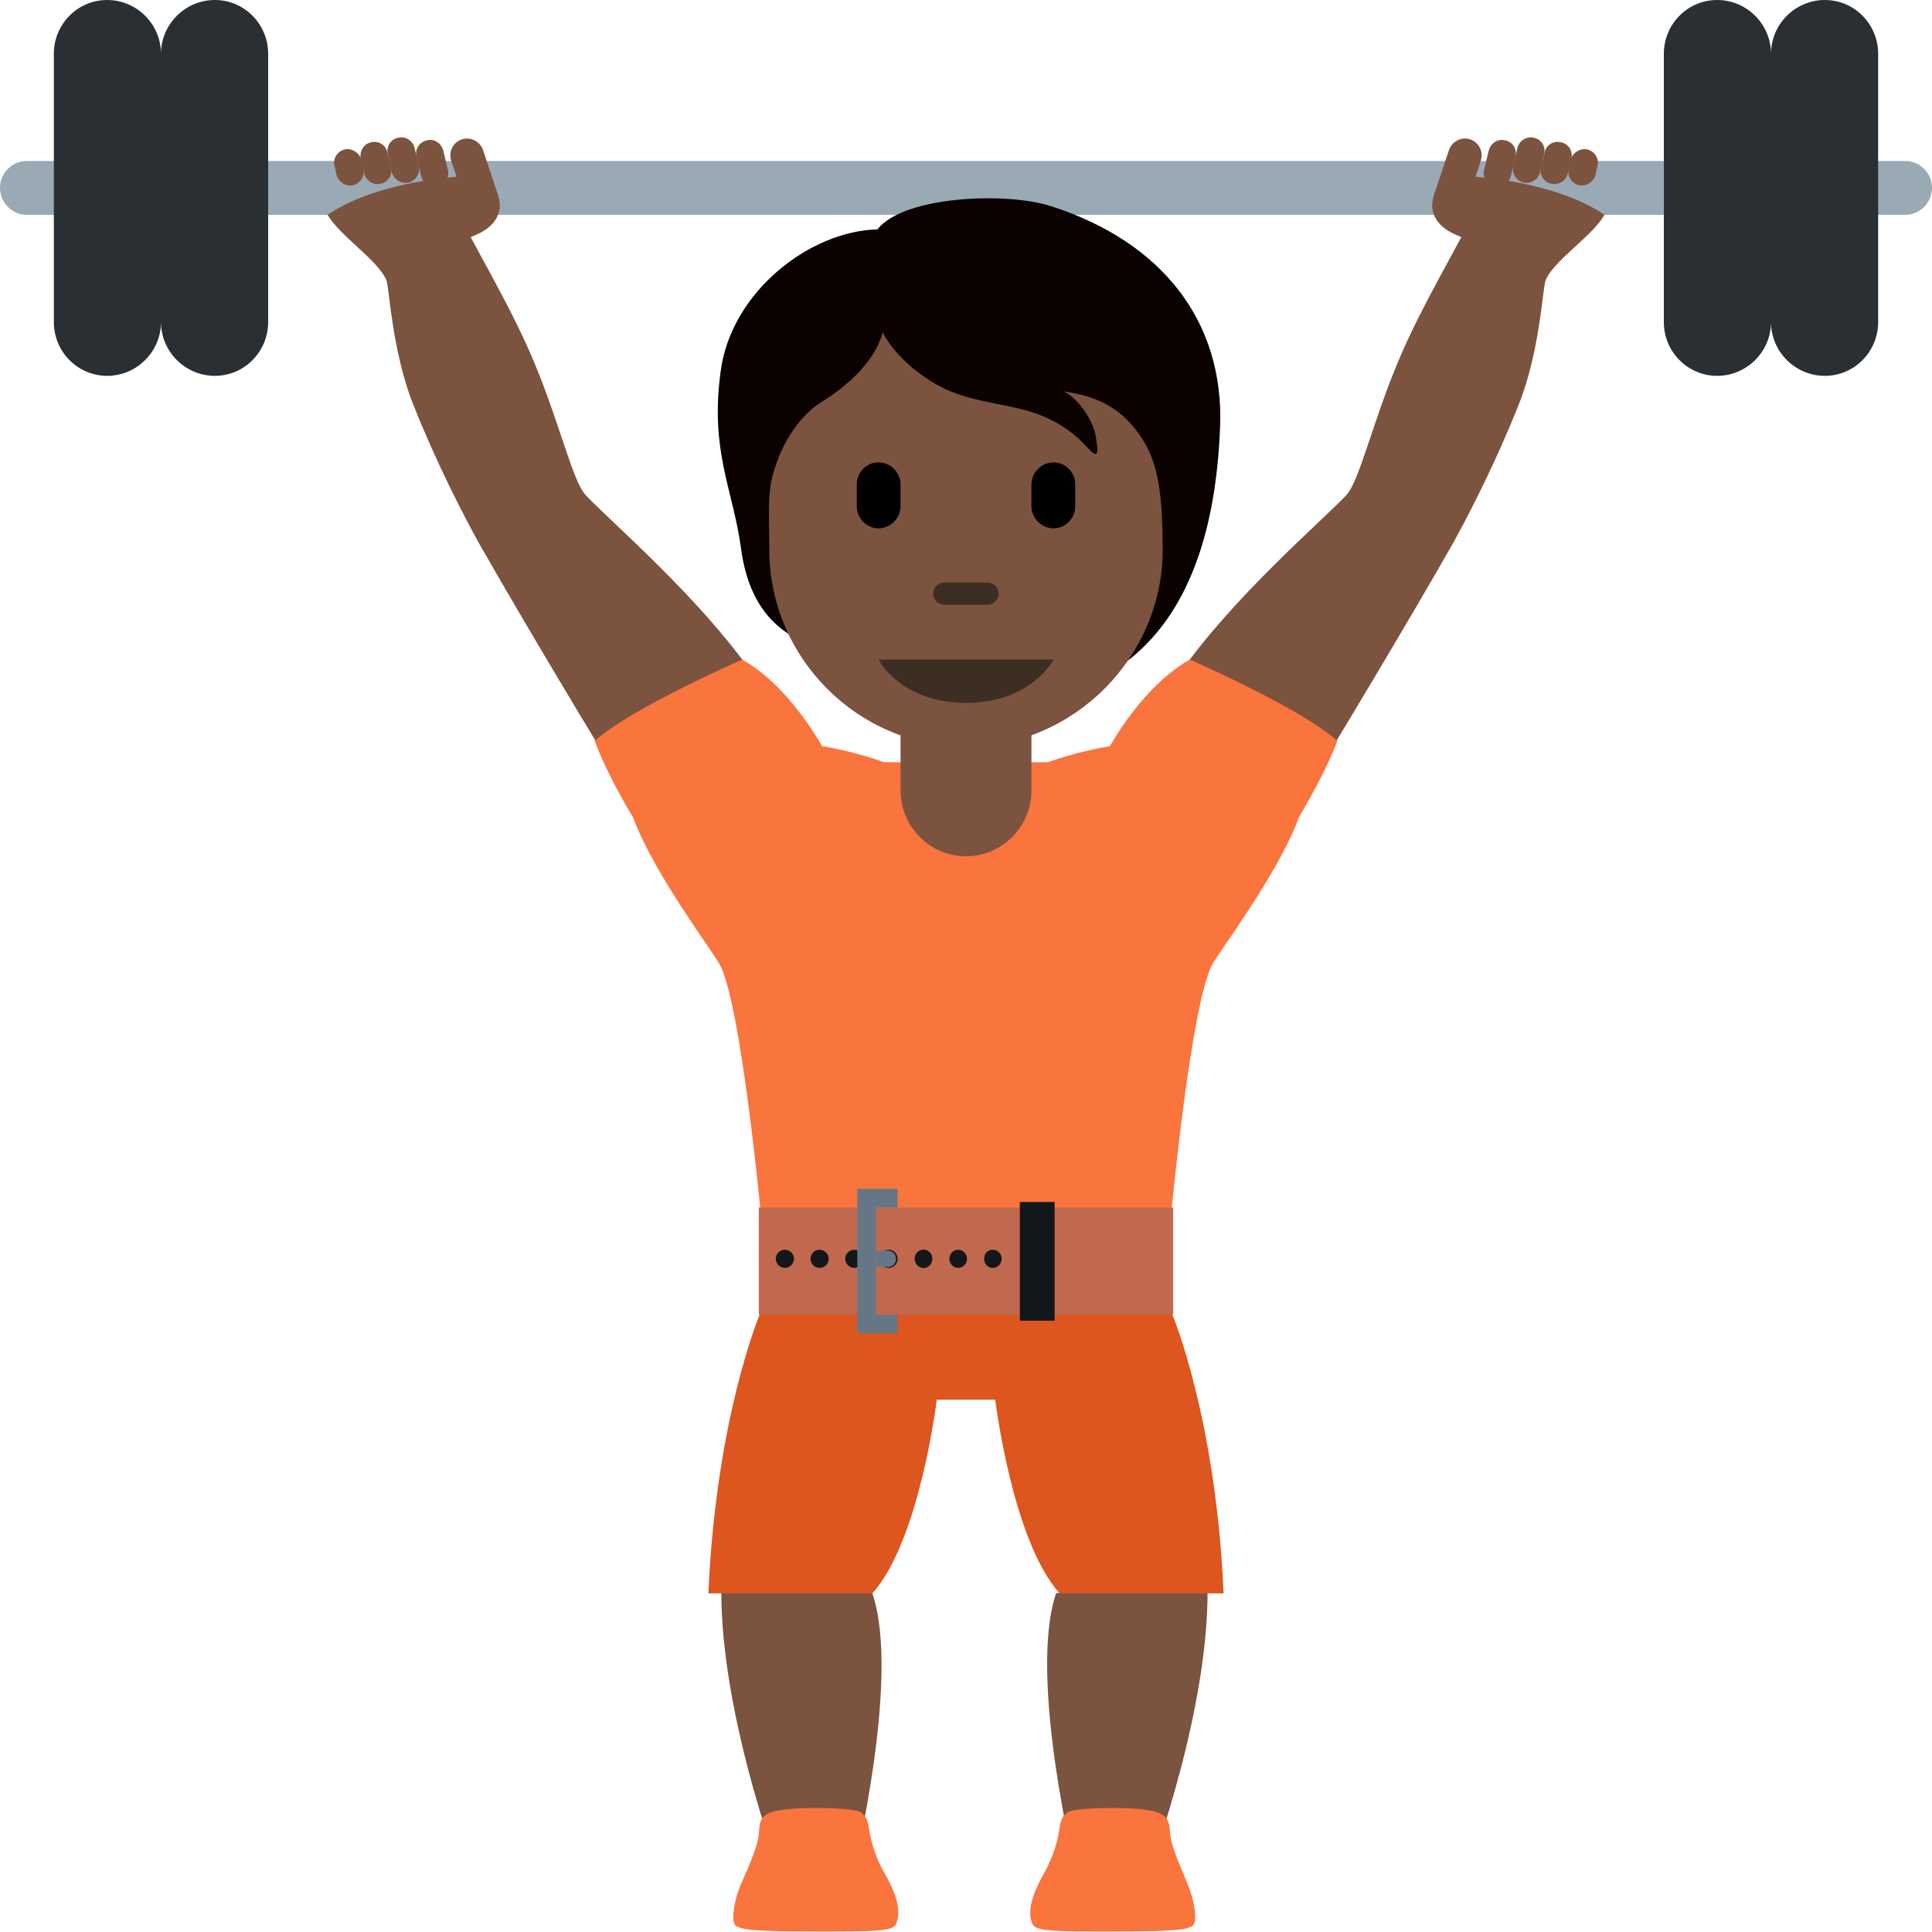 <?xml version="1.0" encoding="UTF-8"?>
<svg xmlns="http://www.w3.org/2000/svg" xmlns:xlink="http://www.w3.org/1999/xlink" width="15pt" height="15pt" viewBox="0 0 15 15" version="1.1">
<g id="surface1">
<path style=" stroke:none;fill-rule:nonzero;fill:rgb(48.627%,32.549%,24.314%);fill-opacity:1;" d="M 6.625 14.531 L 6.055 14.531 C 6.055 14.531 5.527 13.137 5.609 12.141 L 6.773 12.371 C 6.996 13.023 6.625 14.531 6.625 14.531 Z M 8.352 14.531 L 8.918 14.531 C 8.918 14.531 9.449 13.137 9.367 12.141 L 8.199 12.371 C 7.98 13.023 8.352 14.531 8.352 14.531 Z M 8.352 14.531 "/>
<path style=" stroke:none;fill-rule:nonzero;fill:rgb(98.039%,45.49%,24.314%);fill-opacity:1;" d="M 5.746 14.645 C 5.789 14.543 5.879 14.355 5.891 14.246 C 5.898 14.141 5.902 14.102 5.988 14.07 C 6.133 14.02 6.586 14.035 6.664 14.062 C 6.742 14.094 6.742 14.172 6.754 14.238 C 6.766 14.309 6.801 14.418 6.848 14.508 C 6.898 14.598 7.02 14.797 6.957 14.938 C 6.934 14.996 6.789 14.996 6.332 14.996 C 5.871 14.996 5.738 14.984 5.707 14.945 C 5.676 14.906 5.703 14.746 5.746 14.645 Z M 9.227 14.645 C 9.188 14.543 9.098 14.355 9.086 14.246 C 9.078 14.141 9.07 14.102 8.984 14.07 C 8.84 14.02 8.387 14.035 8.309 14.062 C 8.23 14.094 8.23 14.172 8.219 14.238 C 8.207 14.309 8.172 14.418 8.125 14.508 C 8.078 14.598 7.953 14.797 8.016 14.938 C 8.043 14.996 8.184 14.996 8.645 14.996 C 9.105 14.996 9.234 14.984 9.266 14.945 C 9.297 14.906 9.27 14.746 9.227 14.645 Z M 9.227 14.645 "/>
<path style=" stroke:none;fill-rule:nonzero;fill:rgb(48.627%,32.549%,24.314%);fill-opacity:1;" d="M 3.602 1.727 C 3.605 1.781 3.965 2.367 4.152 2.824 C 4.344 3.285 4.449 3.742 4.547 3.844 C 4.746 4.055 5.422 4.629 5.848 5.238 C 6.273 5.848 6.148 6.281 5.871 6.457 C 5.504 6.688 5.121 6.539 4.855 6.129 C 4.668 5.832 4.043 4.789 3.715 4.211 C 3.59 3.984 3.383 3.582 3.207 3.137 C 3.043 2.723 3.023 2.234 3 2.176 C 2.926 1.996 2.531 1.766 2.516 1.59 C 2.516 1.59 3.586 1.547 3.602 1.727 Z M 11.398 1.727 C 11.395 1.781 11.035 2.367 10.848 2.824 C 10.656 3.285 10.551 3.742 10.453 3.844 C 10.254 4.055 9.578 4.629 9.152 5.238 C 8.727 5.848 8.852 6.281 9.129 6.457 C 9.496 6.688 9.879 6.539 10.145 6.129 C 10.332 5.832 10.957 4.789 11.285 4.211 C 11.41 3.984 11.617 3.582 11.793 3.137 C 11.957 2.723 11.977 2.234 12 2.176 C 12.074 1.996 12.469 1.77 12.484 1.59 C 12.484 1.59 11.414 1.547 11.398 1.727 Z M 11.398 1.727 "/>
<path style=" stroke:none;fill-rule:nonzero;fill:rgb(60%,66.667%,70.98%);fill-opacity:1;" d="M 15 1.457 C 15 1.574 14.906 1.668 14.793 1.668 L 0.207 1.668 C 0.094 1.668 0 1.574 0 1.457 C 0 1.344 0.094 1.25 0.207 1.25 L 14.793 1.25 C 14.906 1.25 15 1.344 15 1.457 Z M 15 1.457 "/>
<path style=" stroke:none;fill-rule:nonzero;fill:rgb(16.078%,18.431%,20%);fill-opacity:1;" d="M 14.168 0 C 13.938 0 13.75 0.188 13.75 0.418 C 13.75 0.188 13.562 0 13.332 0 C 13.102 0 12.918 0.188 12.918 0.418 L 12.918 2.5 C 12.918 2.73 13.102 2.918 13.332 2.918 C 13.562 2.918 13.75 2.73 13.75 2.5 C 13.75 2.73 13.938 2.918 14.168 2.918 C 14.398 2.918 14.582 2.73 14.582 2.5 L 14.582 0.418 C 14.582 0.188 14.398 0 14.168 0 Z M 1.668 0 C 1.438 0 1.25 0.188 1.25 0.418 C 1.25 0.188 1.062 0 0.832 0 C 0.602 0 0.418 0.188 0.418 0.418 L 0.418 2.5 C 0.418 2.73 0.602 2.918 0.832 2.918 C 1.062 2.918 1.25 2.73 1.25 2.5 C 1.25 2.73 1.438 2.918 1.668 2.918 C 1.898 2.918 2.082 2.73 2.082 2.5 L 2.082 0.418 C 2.082 0.188 1.898 0 1.668 0 Z M 1.668 0 "/>
<path style=" stroke:none;fill-rule:nonzero;fill:rgb(98.039%,45.49%,24.314%);fill-opacity:1;" d="M 9.238 5.121 C 8.93 5.293 8.703 5.645 8.617 5.793 C 8.34 5.84 8.137 5.918 8.137 5.918 L 6.863 5.918 C 6.863 5.918 6.66 5.84 6.383 5.793 C 6.297 5.645 6.07 5.293 5.762 5.121 C 5.762 5.121 4.879 5.508 4.617 5.754 C 4.703 5.977 4.82 6.188 4.914 6.344 C 5.082 6.797 5.543 7.395 5.594 7.5 C 5.754 7.824 5.902 9.375 5.902 9.375 L 7.5 10 L 9.098 9.375 C 9.098 9.375 9.246 7.824 9.406 7.5 C 9.457 7.395 9.918 6.797 10.086 6.344 C 10.176 6.188 10.297 5.977 10.383 5.754 C 10.121 5.508 9.238 5.121 9.238 5.121 Z M 9.238 5.121 "/>
<path style=" stroke:none;fill-rule:nonzero;fill:rgb(48.627%,32.549%,24.314%);fill-opacity:1;" d="M 11.289 1.816 C 11.152 1.754 11.09 1.641 11.133 1.52 L 11.133 1.516 C 11.176 1.395 11.254 1.371 11.441 1.371 C 11.441 1.371 12.074 1.406 12.457 1.668 C 12.457 1.668 12.266 1.797 12.164 1.902 L 12.164 1.906 C 12.09 2.133 11.375 1.859 11.289 1.816 Z M 11.289 1.816 "/>
<path style=" stroke:none;fill-rule:nonzero;fill:rgb(48.627%,32.549%,24.314%);fill-opacity:1;" d="M 11.602 1.445 C 11.543 1.434 11.508 1.375 11.523 1.316 L 11.559 1.168 C 11.574 1.109 11.633 1.074 11.688 1.09 C 11.746 1.102 11.781 1.16 11.766 1.219 L 11.73 1.367 C 11.715 1.426 11.66 1.461 11.602 1.445 Z M 11.414 1.082 C 11.348 1.059 11.273 1.098 11.25 1.164 L 11.133 1.516 C 11.109 1.582 11.203 1.484 11.273 1.508 C 11.34 1.531 11.414 1.496 11.438 1.426 L 11.496 1.25 C 11.52 1.18 11.484 1.105 11.414 1.082 Z M 11.414 1.082 "/>
<path style=" stroke:none;fill-rule:nonzero;fill:rgb(48.627%,32.549%,24.314%);fill-opacity:1;" d="M 11.828 1.418 C 11.77 1.402 11.734 1.344 11.75 1.285 L 11.781 1.148 C 11.797 1.09 11.855 1.055 11.91 1.07 C 11.969 1.082 12.004 1.141 11.988 1.199 L 11.957 1.34 C 11.941 1.395 11.883 1.43 11.828 1.418 Z M 11.828 1.418 "/>
<path style=" stroke:none;fill-rule:nonzero;fill:rgb(48.627%,32.549%,24.314%);fill-opacity:1;" d="M 12.043 1.426 C 11.984 1.414 11.949 1.355 11.965 1.297 L 11.992 1.184 C 12.004 1.125 12.062 1.09 12.121 1.105 C 12.18 1.117 12.215 1.176 12.199 1.234 L 12.172 1.348 C 12.156 1.406 12.098 1.441 12.043 1.426 Z M 12.043 1.426 "/>
<path style=" stroke:none;fill-rule:nonzero;fill:rgb(48.627%,32.549%,24.314%);fill-opacity:1;" d="M 12.258 1.438 C 12.199 1.422 12.164 1.363 12.18 1.309 L 12.195 1.238 C 12.211 1.184 12.27 1.148 12.324 1.16 C 12.383 1.176 12.418 1.234 12.402 1.289 L 12.387 1.359 C 12.371 1.414 12.316 1.449 12.258 1.438 Z M 12.258 1.438 "/>
<path style=" stroke:none;fill-rule:nonzero;fill:rgb(48.627%,32.549%,24.314%);fill-opacity:1;" d="M 3.711 1.816 C 3.848 1.754 3.91 1.641 3.867 1.52 L 3.867 1.516 C 3.824 1.395 3.746 1.371 3.559 1.371 C 3.559 1.371 2.926 1.406 2.543 1.668 C 2.543 1.668 2.73 1.801 2.836 1.906 C 2.875 2.027 3.402 1.965 3.711 1.816 Z M 3.711 1.816 "/>
<path style=" stroke:none;fill-rule:nonzero;fill:rgb(48.627%,32.549%,24.314%);fill-opacity:1;" d="M 3.398 1.445 C 3.457 1.434 3.492 1.375 3.477 1.316 L 3.441 1.168 C 3.426 1.109 3.367 1.074 3.312 1.09 C 3.254 1.105 3.219 1.16 3.234 1.219 L 3.27 1.367 C 3.285 1.426 3.34 1.461 3.398 1.445 Z M 3.586 1.082 C 3.652 1.059 3.727 1.098 3.75 1.164 L 3.867 1.516 C 3.891 1.582 3.797 1.484 3.727 1.508 C 3.66 1.531 3.586 1.496 3.562 1.426 L 3.504 1.25 C 3.48 1.18 3.516 1.105 3.586 1.082 Z M 3.586 1.082 "/>
<path style=" stroke:none;fill-rule:nonzero;fill:rgb(48.627%,32.549%,24.314%);fill-opacity:1;" d="M 3.172 1.418 C 3.23 1.402 3.266 1.344 3.25 1.285 L 3.219 1.148 C 3.203 1.09 3.145 1.055 3.09 1.07 C 3.031 1.082 2.996 1.141 3.012 1.199 L 3.043 1.34 C 3.059 1.395 3.117 1.43 3.172 1.418 Z M 3.172 1.418 "/>
<path style=" stroke:none;fill-rule:nonzero;fill:rgb(48.627%,32.549%,24.314%);fill-opacity:1;" d="M 2.957 1.426 C 3.016 1.414 3.051 1.355 3.035 1.297 L 3.008 1.184 C 2.996 1.125 2.938 1.09 2.879 1.105 C 2.824 1.117 2.789 1.176 2.801 1.234 L 2.828 1.348 C 2.844 1.406 2.902 1.441 2.957 1.426 Z M 2.957 1.426 "/>
<path style=" stroke:none;fill-rule:nonzero;fill:rgb(48.627%,32.549%,24.314%);fill-opacity:1;" d="M 2.742 1.438 C 2.801 1.422 2.836 1.363 2.82 1.309 L 2.805 1.238 C 2.789 1.184 2.73 1.148 2.676 1.16 C 2.617 1.176 2.582 1.234 2.598 1.289 L 2.613 1.359 C 2.629 1.414 2.684 1.449 2.742 1.438 Z M 2.742 1.438 "/>
<path style=" stroke:none;fill-rule:nonzero;fill:rgb(86.667%,33.333%,12.157%);fill-opacity:1;" d="M 9.102 10.207 L 7.5 9.582 L 5.898 10.207 C 5.898 10.207 5.559 11.008 5.5 12.371 L 6.773 12.371 C 7.141 11.961 7.273 10.867 7.273 10.867 L 7.727 10.867 C 7.727 10.867 7.859 11.961 8.227 12.371 L 9.5 12.371 C 9.441 11.008 9.102 10.207 9.102 10.207 Z M 9.102 10.207 "/>
<path style=" stroke:none;fill-rule:nonzero;fill:rgb(75.686%,41.176%,30.98%);fill-opacity:1;" d="M 5.891 9.375 L 9.109 9.375 L 9.109 10.207 L 5.891 10.207 Z M 5.891 9.375 "/>
<path style=" stroke:none;fill-rule:nonzero;fill:rgb(7.843%,9.02%,10.196%);fill-opacity:1;" d="M 7.918 9.332 L 8.188 9.332 L 8.188 10.254 L 7.918 10.254 Z M 7.918 9.332 "/>
<path style=" stroke:none;fill-rule:nonzero;fill:rgb(7.843%,9.02%,10.196%);fill-opacity:1;" d="M 7.777 9.773 C 7.777 9.812 7.746 9.844 7.707 9.844 C 7.668 9.844 7.641 9.812 7.641 9.773 C 7.641 9.734 7.668 9.703 7.707 9.703 C 7.746 9.703 7.777 9.734 7.777 9.773 Z M 7.777 9.773 "/>
<path style=" stroke:none;fill-rule:nonzero;fill:rgb(7.843%,9.02%,10.196%);fill-opacity:1;" d="M 7.508 9.773 C 7.508 9.812 7.477 9.844 7.438 9.844 C 7.402 9.844 7.371 9.812 7.371 9.773 C 7.371 9.734 7.402 9.703 7.438 9.703 C 7.477 9.703 7.508 9.734 7.508 9.773 Z M 7.508 9.773 "/>
<path style=" stroke:none;fill-rule:nonzero;fill:rgb(7.843%,9.02%,10.196%);fill-opacity:1;" d="M 7.238 9.773 C 7.238 9.812 7.207 9.844 7.172 9.844 C 7.133 9.844 7.102 9.812 7.102 9.773 C 7.102 9.734 7.133 9.703 7.172 9.703 C 7.207 9.703 7.238 9.734 7.238 9.773 Z M 7.238 9.773 "/>
<path style=" stroke:none;fill-rule:nonzero;fill:rgb(7.843%,9.02%,10.196%);fill-opacity:1;" d="M 6.969 9.773 C 6.969 9.812 6.938 9.844 6.902 9.844 C 6.863 9.844 6.832 9.812 6.832 9.773 C 6.832 9.734 6.863 9.703 6.902 9.703 C 6.938 9.703 6.969 9.734 6.969 9.773 Z M 6.969 9.773 "/>
<path style=" stroke:none;fill-rule:nonzero;fill:rgb(7.843%,9.02%,10.196%);fill-opacity:1;" d="M 6.703 9.773 C 6.703 9.812 6.672 9.844 6.633 9.844 C 6.594 9.844 6.562 9.812 6.562 9.773 C 6.562 9.734 6.594 9.703 6.633 9.703 C 6.672 9.703 6.703 9.734 6.703 9.773 Z M 6.703 9.773 "/>
<path style=" stroke:none;fill-rule:nonzero;fill:rgb(7.843%,9.02%,10.196%);fill-opacity:1;" d="M 6.434 9.773 C 6.434 9.812 6.402 9.844 6.363 9.844 C 6.324 9.844 6.293 9.812 6.293 9.773 C 6.293 9.734 6.324 9.703 6.363 9.703 C 6.402 9.703 6.434 9.734 6.434 9.773 Z M 6.434 9.773 "/>
<path style=" stroke:none;fill-rule:nonzero;fill:rgb(7.843%,9.02%,10.196%);fill-opacity:1;" d="M 6.164 9.773 C 6.164 9.812 6.133 9.844 6.094 9.844 C 6.055 9.844 6.023 9.812 6.023 9.773 C 6.023 9.734 6.055 9.703 6.094 9.703 C 6.133 9.703 6.164 9.734 6.164 9.773 Z M 6.164 9.773 "/>
<path style=" stroke:none;fill-rule:nonzero;fill:rgb(7.843%,9.02%,10.196%);fill-opacity:1;" d="M 7.238 9.773 C 7.238 9.812 7.207 9.844 7.172 9.844 C 7.133 9.844 7.102 9.812 7.102 9.773 C 7.102 9.734 7.133 9.703 7.172 9.703 C 7.207 9.703 7.238 9.734 7.238 9.773 Z M 7.238 9.773 "/>
<path style=" stroke:none;fill-rule:nonzero;fill:rgb(39.608%,46.667%,52.549%);fill-opacity:1;" d="M 6.957 9.773 C 6.957 9.809 6.93 9.836 6.898 9.836 C 6.863 9.836 6.836 9.809 6.836 9.773 C 6.836 9.738 6.863 9.711 6.898 9.711 C 6.93 9.711 6.957 9.738 6.957 9.773 Z M 6.957 9.773 "/>
<path style=" stroke:none;fill-rule:nonzero;fill:rgb(39.608%,46.667%,52.549%);fill-opacity:1;" d="M 6.801 9.711 L 6.898 9.711 L 6.898 9.836 L 6.801 9.836 Z M 6.801 9.711 "/>
<path style=" stroke:none;fill-rule:nonzero;fill:rgb(39.608%,46.667%,52.549%);fill-opacity:1;" d="M 6.969 10.352 L 6.656 10.352 L 6.656 9.23 L 6.969 9.23 L 6.969 9.375 L 6.801 9.375 L 6.801 10.207 L 6.969 10.207 Z M 6.969 10.352 "/>
<path style=" stroke:none;fill-rule:nonzero;fill:rgb(4.314%,0.784%,0%);fill-opacity:1;" d="M 8.164 1.602 C 7.82 1.488 7.016 1.52 6.812 1.781 C 6.289 1.793 5.672 2.266 5.594 2.891 C 5.512 3.508 5.691 3.797 5.754 4.262 C 5.824 4.789 6.121 4.957 6.359 5.027 C 6.699 5.477 7.062 5.457 7.668 5.457 C 8.859 5.457 9.422 4.664 9.473 3.312 C 9.504 2.496 9.023 1.879 8.164 1.602 Z M 8.164 1.602 "/>
<path style=" stroke:none;fill-rule:nonzero;fill:rgb(48.627%,32.549%,24.314%);fill-opacity:1;" d="M 6.992 5.121 L 6.992 6.137 C 6.992 6.418 7.219 6.648 7.5 6.648 C 7.781 6.648 8.008 6.418 8.008 6.137 L 8.008 5.121 Z M 6.992 5.121 "/>
<path style=" stroke:none;fill-rule:nonzero;fill:rgb(48.627%,32.549%,24.314%);fill-opacity:1;" d="M 8.844 3.371 C 8.727 3.211 8.578 3.082 8.258 3.039 C 8.379 3.094 8.496 3.285 8.508 3.391 C 8.523 3.496 8.539 3.582 8.445 3.477 C 8.059 3.055 7.641 3.219 7.23 2.961 C 6.941 2.781 6.852 2.578 6.852 2.578 C 6.852 2.578 6.816 2.848 6.379 3.121 C 6.25 3.199 6.098 3.375 6.016 3.633 C 5.953 3.82 5.973 3.984 5.973 4.27 C 5.973 5.102 6.656 5.797 7.5 5.797 C 8.344 5.797 9.027 5.094 9.027 4.27 C 9.027 3.754 8.973 3.555 8.844 3.371 Z M 8.844 3.371 "/>
<path style=" stroke:none;fill-rule:nonzero;fill:rgb(23.922%,18.039%,14.118%);fill-opacity:1;" d="M 8.18 5.121 L 6.82 5.121 C 6.82 5.121 6.992 5.457 7.5 5.457 C 8.008 5.457 8.18 5.121 8.18 5.121 Z M 7.668 4.695 L 7.328 4.695 C 7.281 4.695 7.246 4.656 7.246 4.609 C 7.246 4.562 7.281 4.523 7.328 4.523 L 7.668 4.523 C 7.715 4.523 7.754 4.562 7.754 4.609 C 7.754 4.656 7.715 4.695 7.668 4.695 Z M 7.668 4.695 "/>
<path style=" stroke:none;fill-rule:nonzero;fill:rgb(0%,0%,0%);fill-opacity:1;" d="M 6.82 4.102 C 6.727 4.102 6.652 4.023 6.652 3.93 L 6.652 3.762 C 6.652 3.668 6.727 3.59 6.82 3.59 C 6.914 3.59 6.992 3.668 6.992 3.762 L 6.992 3.93 C 6.992 4.023 6.914 4.102 6.82 4.102 Z M 8.18 4.102 C 8.086 4.102 8.008 4.023 8.008 3.93 L 8.008 3.762 C 8.008 3.668 8.086 3.59 8.18 3.59 C 8.273 3.59 8.348 3.668 8.348 3.762 L 8.348 3.93 C 8.348 4.023 8.273 4.102 8.18 4.102 Z M 8.18 4.102 "/>
</g>
</svg>
